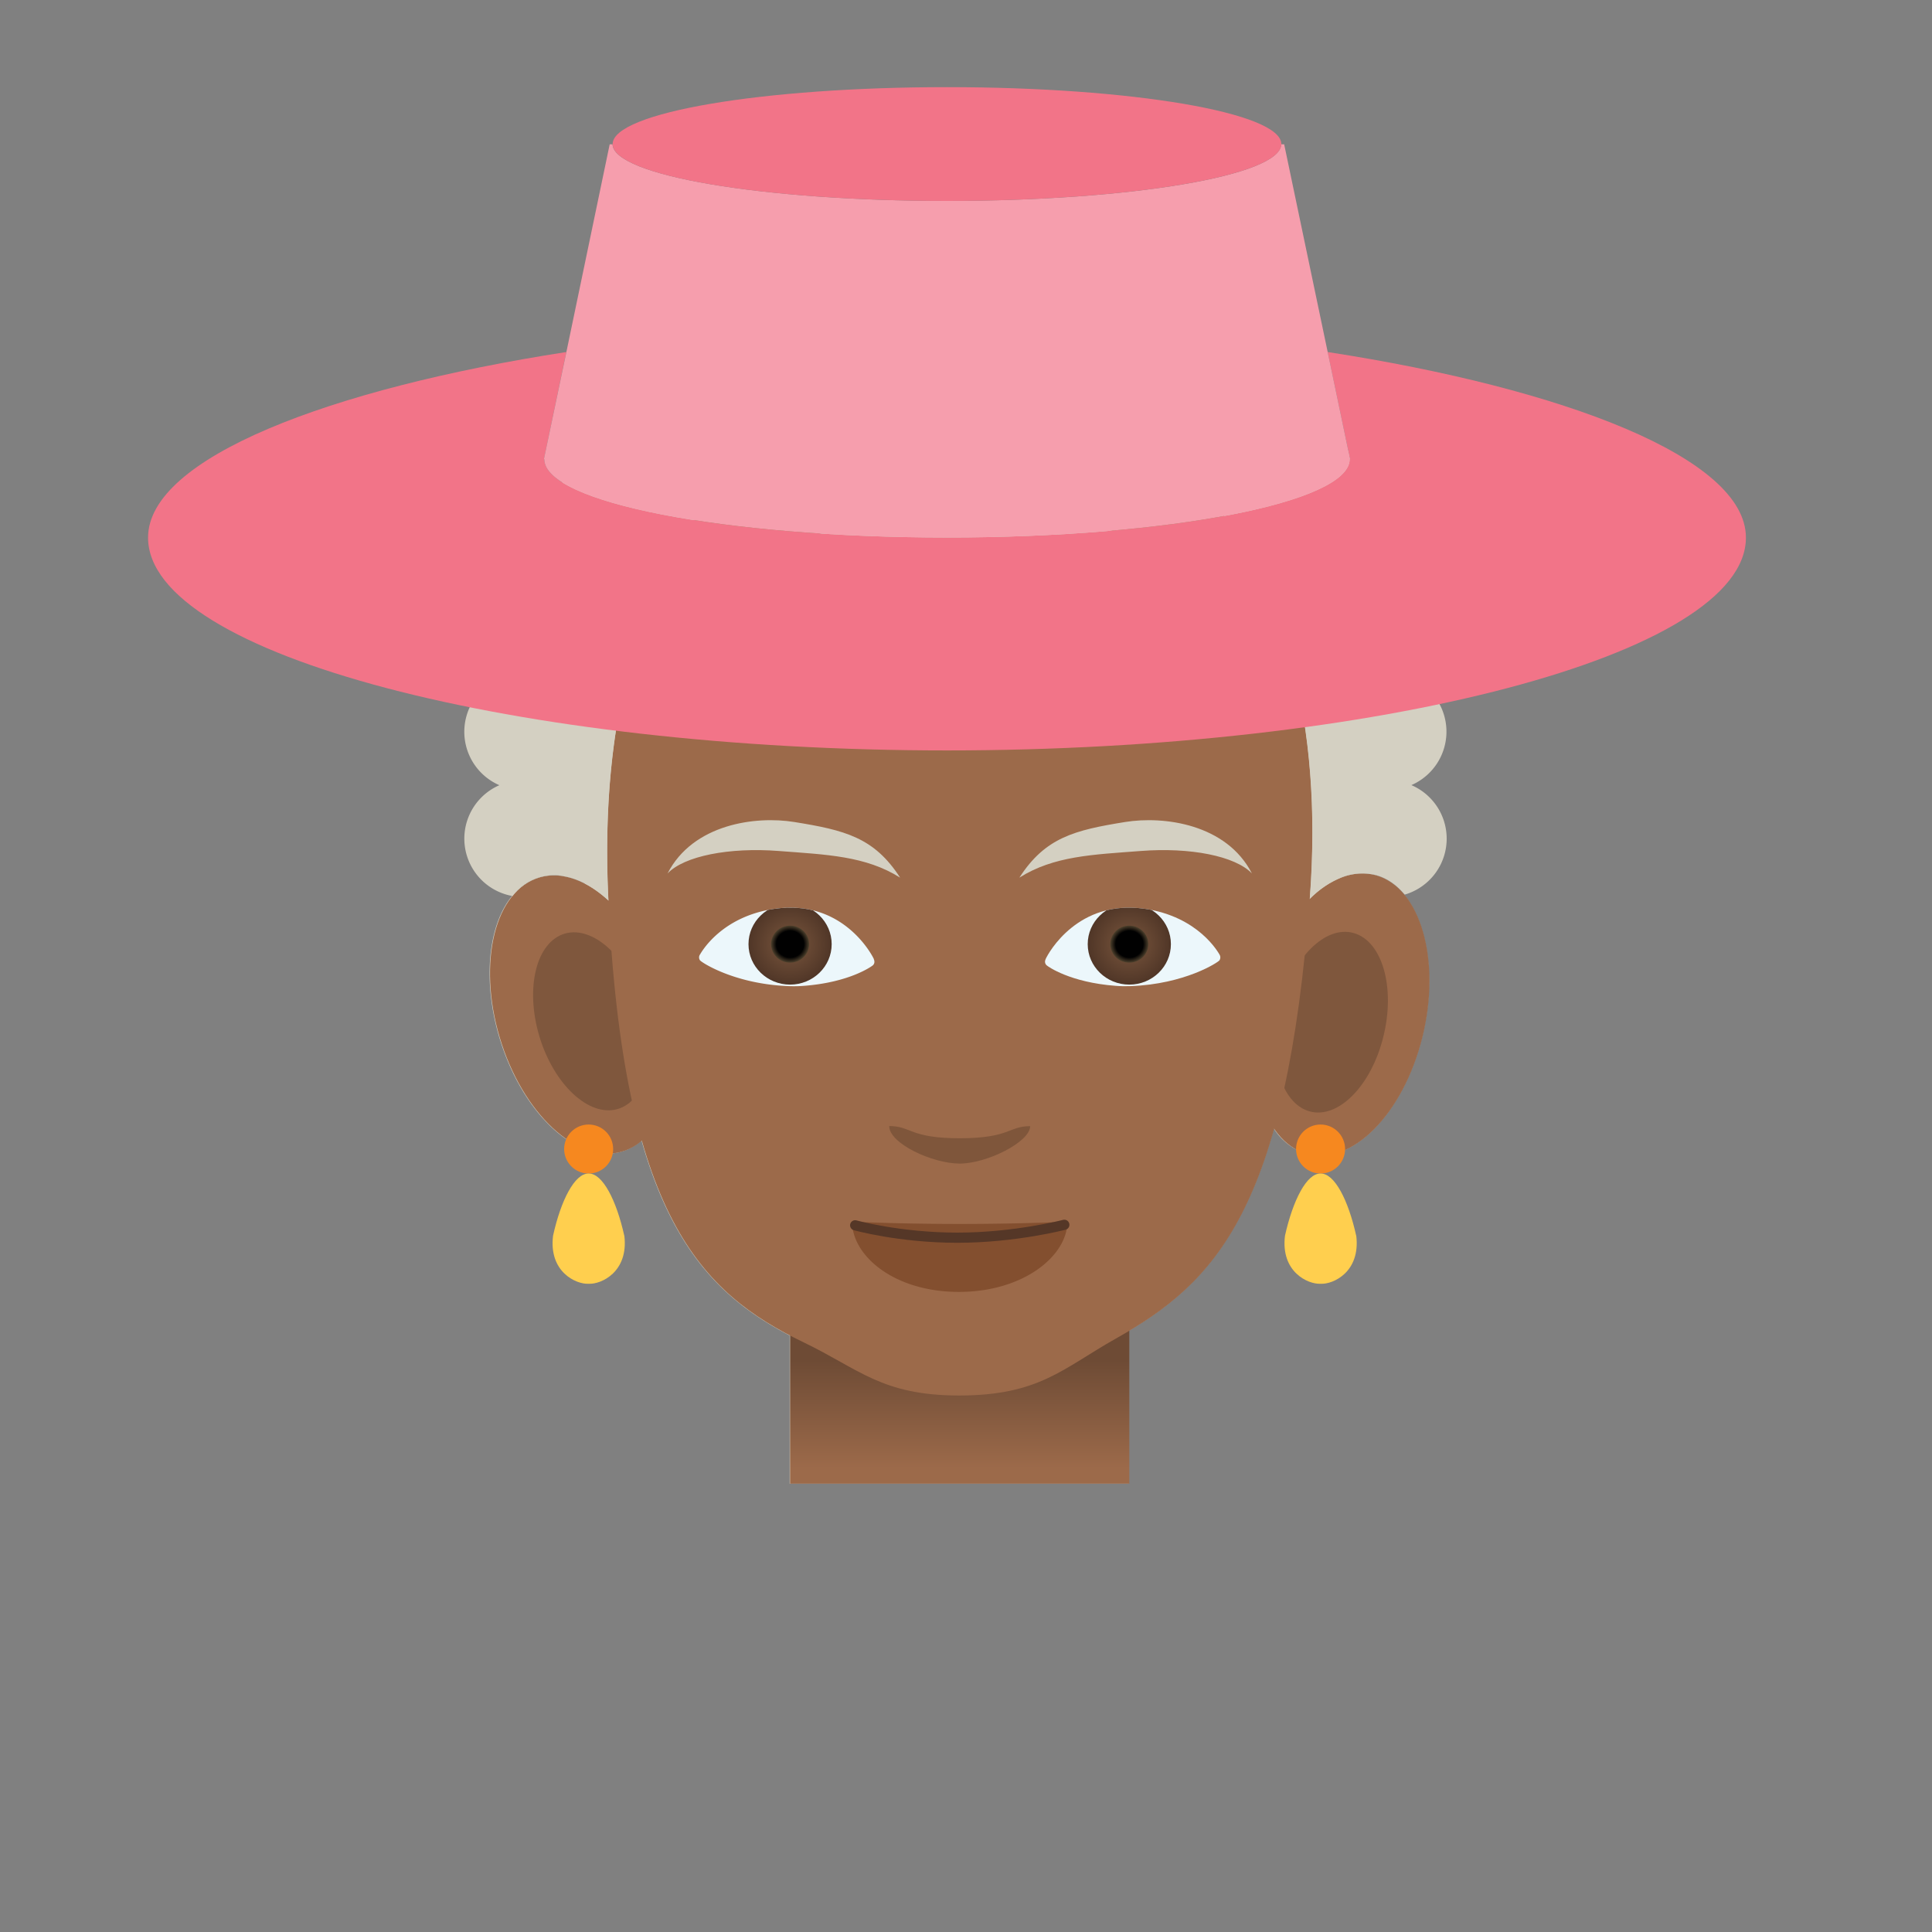 <svg xmlns="http://www.w3.org/2000/svg" xmlns:xlink="http://www.w3.org/1999/xlink" viewBox="0 0 190 190"><rect x="0" y="0" width="190" height="190" fill="#808080" stroke="none"/><path fill="#D4D0C2" d="M135.29 86.08a5.38 5.38 0 0 0-3.55.28 36.32 36.32 0 0 0 3.51-9.23c4.85-20.96-9.7-42-32.5-46.98-22.8-4.99-45.2 7.95-50.05 28.91a36.73 36.73 0 0 0 4.84 27.89c-1.65-.88-3.34-1.12-4.88-.54-4.29 1.62-5.78 8.92-3.34 16.3 2.44 7.37 7.9 12.04 12.18 10.42.58-.22 1.1-.55 1.59-.96 3.2 11.28 8.37 15.93 14.57 19.17v14.57h33.36v-15.04c6.1-3.65 11.02-8.37 14.25-19.88a5.89 5.89 0 0 0 3.2 2.48c4.4 1.24 9.48-3.87 11.37-11.44 1.88-7.56-.16-14.7-4.55-15.95z"/><g><path fill="#9C6A4A" d="M123.96 97.51c1.89-7.56 6.98-12.68 11.37-11.43 4.4 1.25 6.43 8.39 4.55 15.95-1.89 7.57-6.98 12.68-11.37 11.44-4.4-1.25-6.43-8.4-4.55-15.96z"/><path fill="#7F573D" d="M125.86 99.08c1.2-4.84 4.46-8.12 7.27-7.32 2.82.8 4.12 5.37 2.91 10.21-1.2 4.84-4.46 8.12-7.27 7.32-2.81-.8-4.12-5.37-2.91-10.21z"/><path fill="#9C6A4A" d="M64.89 96.84c-2.44-7.38-7.9-12.05-12.19-10.43-4.28 1.62-5.78 8.92-3.34 16.3 2.44 7.37 7.9 12.04 12.18 10.42 4.29-1.62 5.79-8.91 3.35-16.29z"/><path fill="#7F573D" d="M63.12 98.57c-1.57-4.73-5.06-7.71-7.8-6.68-2.75 1.04-3.7 5.7-2.15 10.43 1.57 4.72 5.06 7.7 7.8 6.67 2.75-1.03 3.7-5.7 2.15-10.42z"/><linearGradient id="s" x1="94.38" x2="94.38" y1="148.49" y2="133.83" gradientUnits="userSpaceOnUse"><stop offset=".28" stop-color="#9c6a4a"/><stop offset="1" stop-color="#6e4b35"/></linearGradient><path fill="url(#s)" d="M77.7 129.58h33.36v16.33H77.7z"/><path fill="#9C6A4A" d="M59.81 88.2c-1.63-35.02 15.86-51.26 34.5-51.26 18.66 0 37.08 16.55 34.51 51.26-2.28 30.8-9.26 37.92-19.1 43.45-5.2 2.93-7.53 5.59-15.4 5.59-7.6 0-9.84-2.61-15.27-5.22-10.14-4.89-17.78-12.42-19.24-43.82z"/><path fill="none" stroke="#83593E" stroke-miterlimit="10" d="M111.12 67.24s-6.68-2.57-15.37-2.57-16.08 2.6-16.08 2.6M105.49 72.6s-4.29-.82-9.86-.82c-5.58 0-10.33.83-10.33.83" stroke-linecap="round" stroke-linejoin="round"/><g><path fill="#7F563B" d="M87.45 110.75c0 1.7 4.24 3.68 6.93 3.68 2.7 0 6.93-2.14 6.93-3.68-2.13 0-2 1.19-6.93 1.19-4.92 0-4.77-1.2-6.92-1.2z"/></g><g><path fill="#834F2F" d="M104.97 120.15c0 3.33-4.28 6.9-10.67 6.9-6.4 0-10.5-3.57-10.5-6.9a257.81 257.81 0 0 0 21.17 0z"/><path fill="none" stroke="#553727" stroke-miterlimit="10" d="M84.1 120.5s4.36 1.22 10.05 1.22c5.68 0 10.52-1.27 10.52-1.27" stroke-linecap="round" stroke-linejoin="round"/></g><g><path fill="#ECF7FB" d="M85.94 94.32c-.3-.66-3.21-5.87-9.72-4.95-5.35.76-7.28 4.35-7.38 4.5a.5.5 0 0 0 0 .57c.14.2 3.38 2.34 8.74 2.54.5.02.99.01 1.48-.03 4.48-.34 6.64-1.9 6.77-2.01.19-.16.2-.4.1-.62z"/><defs><path id="t" d="M85.94 94.32c-.3-.66-3.21-5.87-9.72-4.95-5.35.76-7.28 4.35-7.38 4.5a.5.5 0 0 0 0 .57c.14.2 3.38 2.34 8.74 2.54.5.02.99.01 1.48-.03 4.48-.34 6.64-1.9 6.77-2.01.19-.16.2-.4.1-.62z"/></defs><clipPath id="u"><use xlink:href="#t" overflow="visible"/></clipPath><g clip-path="url(#u)"><radialGradient id="v" cx="74.3" cy="92.85" r="3.98" gradientTransform="matrix(1.028 0 0 1 1.32 0)" gradientUnits="userSpaceOnUse"><stop offset="0" stop-color="#7b573e"/><stop offset="1" stop-color="#503627"/></radialGradient><ellipse cx="77.7" cy="92.85" fill="url(#v)" rx="4.09" ry="3.98"/><radialGradient id="w" cx="74.3" cy="92.85" r="1.82" gradientTransform="matrix(1.028 0 0 1 1.32 0)" gradientUnits="userSpaceOnUse"><stop offset=".72" stop-color="#010101"/><stop offset="1" stop-color="#4d402c"/></radialGradient><ellipse cx="77.7" cy="92.85" fill="url(#w)" rx="1.87" ry="1.82"/></g><path fill="#ECF7FB" d="M102.83 94.32c.3-.66 3.2-5.87 9.71-4.95 5.35.76 7.29 4.35 7.39 4.5.11.17.11.4 0 .57-.14.2-3.38 2.34-8.74 2.54-.5.02-.99.01-1.48-.03-4.49-.34-6.65-1.9-6.77-2.01-.19-.16-.21-.4-.11-.62z"/><g><defs><path id="x" d="M102.83 94.32c.3-.66 3.2-5.87 9.71-4.95 5.35.76 7.29 4.35 7.39 4.5.11.17.11.4 0 .57-.14.2-3.38 2.34-8.74 2.54-.5.02-.99.01-1.48-.03-4.49-.34-6.65-1.9-6.77-2.01-.19-.16-.21-.4-.11-.62z"/></defs><clipPath id="y"><use xlink:href="#x" overflow="visible"/></clipPath><g clip-path="url(#y)"><radialGradient id="z" cx="-84.97" cy="92.85" r="3.98" gradientTransform="matrix(-1.028 0 0 1 23.72 0)" gradientUnits="userSpaceOnUse"><stop offset="0" stop-color="#7b573e"/><stop offset="1" stop-color="#503627"/></radialGradient><ellipse cx="111.06" cy="92.85" fill="url(#z)" rx="4.09" ry="3.98"/><radialGradient id="A" cx="-84.97" cy="92.85" r="1.82" gradientTransform="matrix(-1.028 0 0 1 23.72 0)" gradientUnits="userSpaceOnUse"><stop offset=".72" stop-color="#010101"/><stop offset="1" stop-color="#4d402c"/></radialGradient><ellipse cx="111.06" cy="92.85" fill="url(#A)" rx="1.87" ry="1.82"/></g></g></g><g><path fill="#D4D0C2" d="M76.6 83.69c4.7.36 8.52.48 11.92 2.62-2.55-3.96-5.45-4.67-10.4-5.47-3.81-.62-9.97.19-12.47 5.06 1.63-1.72 6.08-2.59 10.95-2.21zM112.17 83.69c-4.7.36-8.53.48-11.92 2.62 2.55-3.96 5.45-4.67 10.39-5.47 3.82-.62 9.98.19 12.48 5.06-1.64-1.72-6.08-2.59-10.95-2.21z"/></g><path fill="#D4D0C2" d="M138.8 77.21A5.73 5.73 0 0 0 139.4 67a5.7 5.7 0 0 0-3.9-9.67 5.7 5.7 0 0 0-3.03-9.41 5.7 5.7 0 0 0-6.75-7.47l.02-.34a5.73 5.73 0 0 0-7.68-5.39v-.04a5.73 5.73 0 0 0-9.76-4.07 5.73 5.73 0 0 0-9.74-2.1 5.73 5.73 0 0 0-9.68-.49 5.7 5.7 0 0 0-9.26 2.59 5.72 5.72 0 0 0-9.76 4.07v.04a5.7 5.7 0 0 0-7.68 5.39l.02.34a5.7 5.7 0 0 0-6.75 7.47 5.73 5.73 0 0 0-3.02 9.4 5.73 5.73 0 0 0-3.9 9.68 5.73 5.73 0 0 0 .58 10.22 5.73 5.73 0 0 0 1.3 10.9 5.1 5.1 0 0 1 4.75-2l.55.11c1.4.3 2.81 1.12 4.13 2.33l-.02-.37c-.89-19.14 3.94-32.66 11.55-41 3.25 4.14 12.33 7.12 23.02 7.12h.18c10.66 0 19.7-2.96 23-7.07 7.77 8.38 12.67 21.93 11.26 40.95l-.01.2a9.03 9.03 0 0 1 3.36-2.19 5.64 5.64 0 0 1 3.16-.13c1.08.3 2.02.97 2.8 1.91a5.73 5.73 0 0 0 .68-10.76z"/></g><g><path fill="#F27488" d="M130.57 34.62l2.2 10.54h-.04c0 4.25-17.73 7.7-39.6 7.7s-39.6-3.45-39.6-7.7h-.04l2.2-10.54c-23.26 3.6-41.13 10.42-41.13 18.25 0 11.56 36.36 20.93 78.57 20.93 42.2 0 78.57-9.37 78.57-20.93 0-7.84-17.87-14.66-41.13-18.25z"/><path fill="#F69EAD" d="M53.53 45.16c0 4.25 17.73 7.7 39.6 7.7s39.6-3.45 39.6-7.7h.04l-2.2-10.54-4.28-20.43H126c-.07 3.08-14.76 5.57-32.88 5.57-18.12 0-32.81-2.5-32.88-5.57h-.28L55.7 34.62l-2.21 10.54h.04z"/><path fill="#F27488" d="M93.13 19.76c18.12 0 32.81-2.5 32.88-5.57v-.02c0-3.1-14.72-5.6-32.88-5.6-18.16 0-32.88 2.5-32.88 5.6v.02c.07 3.08 14.76 5.57 32.88 5.57z"/><g><circle cx="57.89" cy="113" r="2.41" fill="#F6881F"/><path fill="#FFCF4E" d="M61.4 121.52c.43 3.57-2.28 4.8-3.51 4.73-1.23.07-3.94-1.16-3.5-4.73.77-3.48 2.13-6.14 3.5-6.11 1.37-.03 2.73 2.63 3.5 6.1z"/><g><circle cx="129.87" cy="113" r="2.41" fill="#F6881F"/><path fill="#FFCF4E" d="M133.38 121.52c.43 3.57-2.27 4.8-3.5 4.73-1.24.07-3.95-1.16-3.51-4.73.78-3.48 2.13-6.14 3.5-6.11 1.38-.03 2.73 2.63 3.5 6.1z"/></g></g></g><path fill="none" d="M179.83-.53H10.17a10.7 10.7 0 0 0-10.7 10.7v169.66c0 5.9 4.8 10.7 10.7 10.7h169.66c5.9 0 10.7-4.8 10.7-10.7V10.17c0-5.9-4.8-10.7-10.7-10.7z"/></svg>